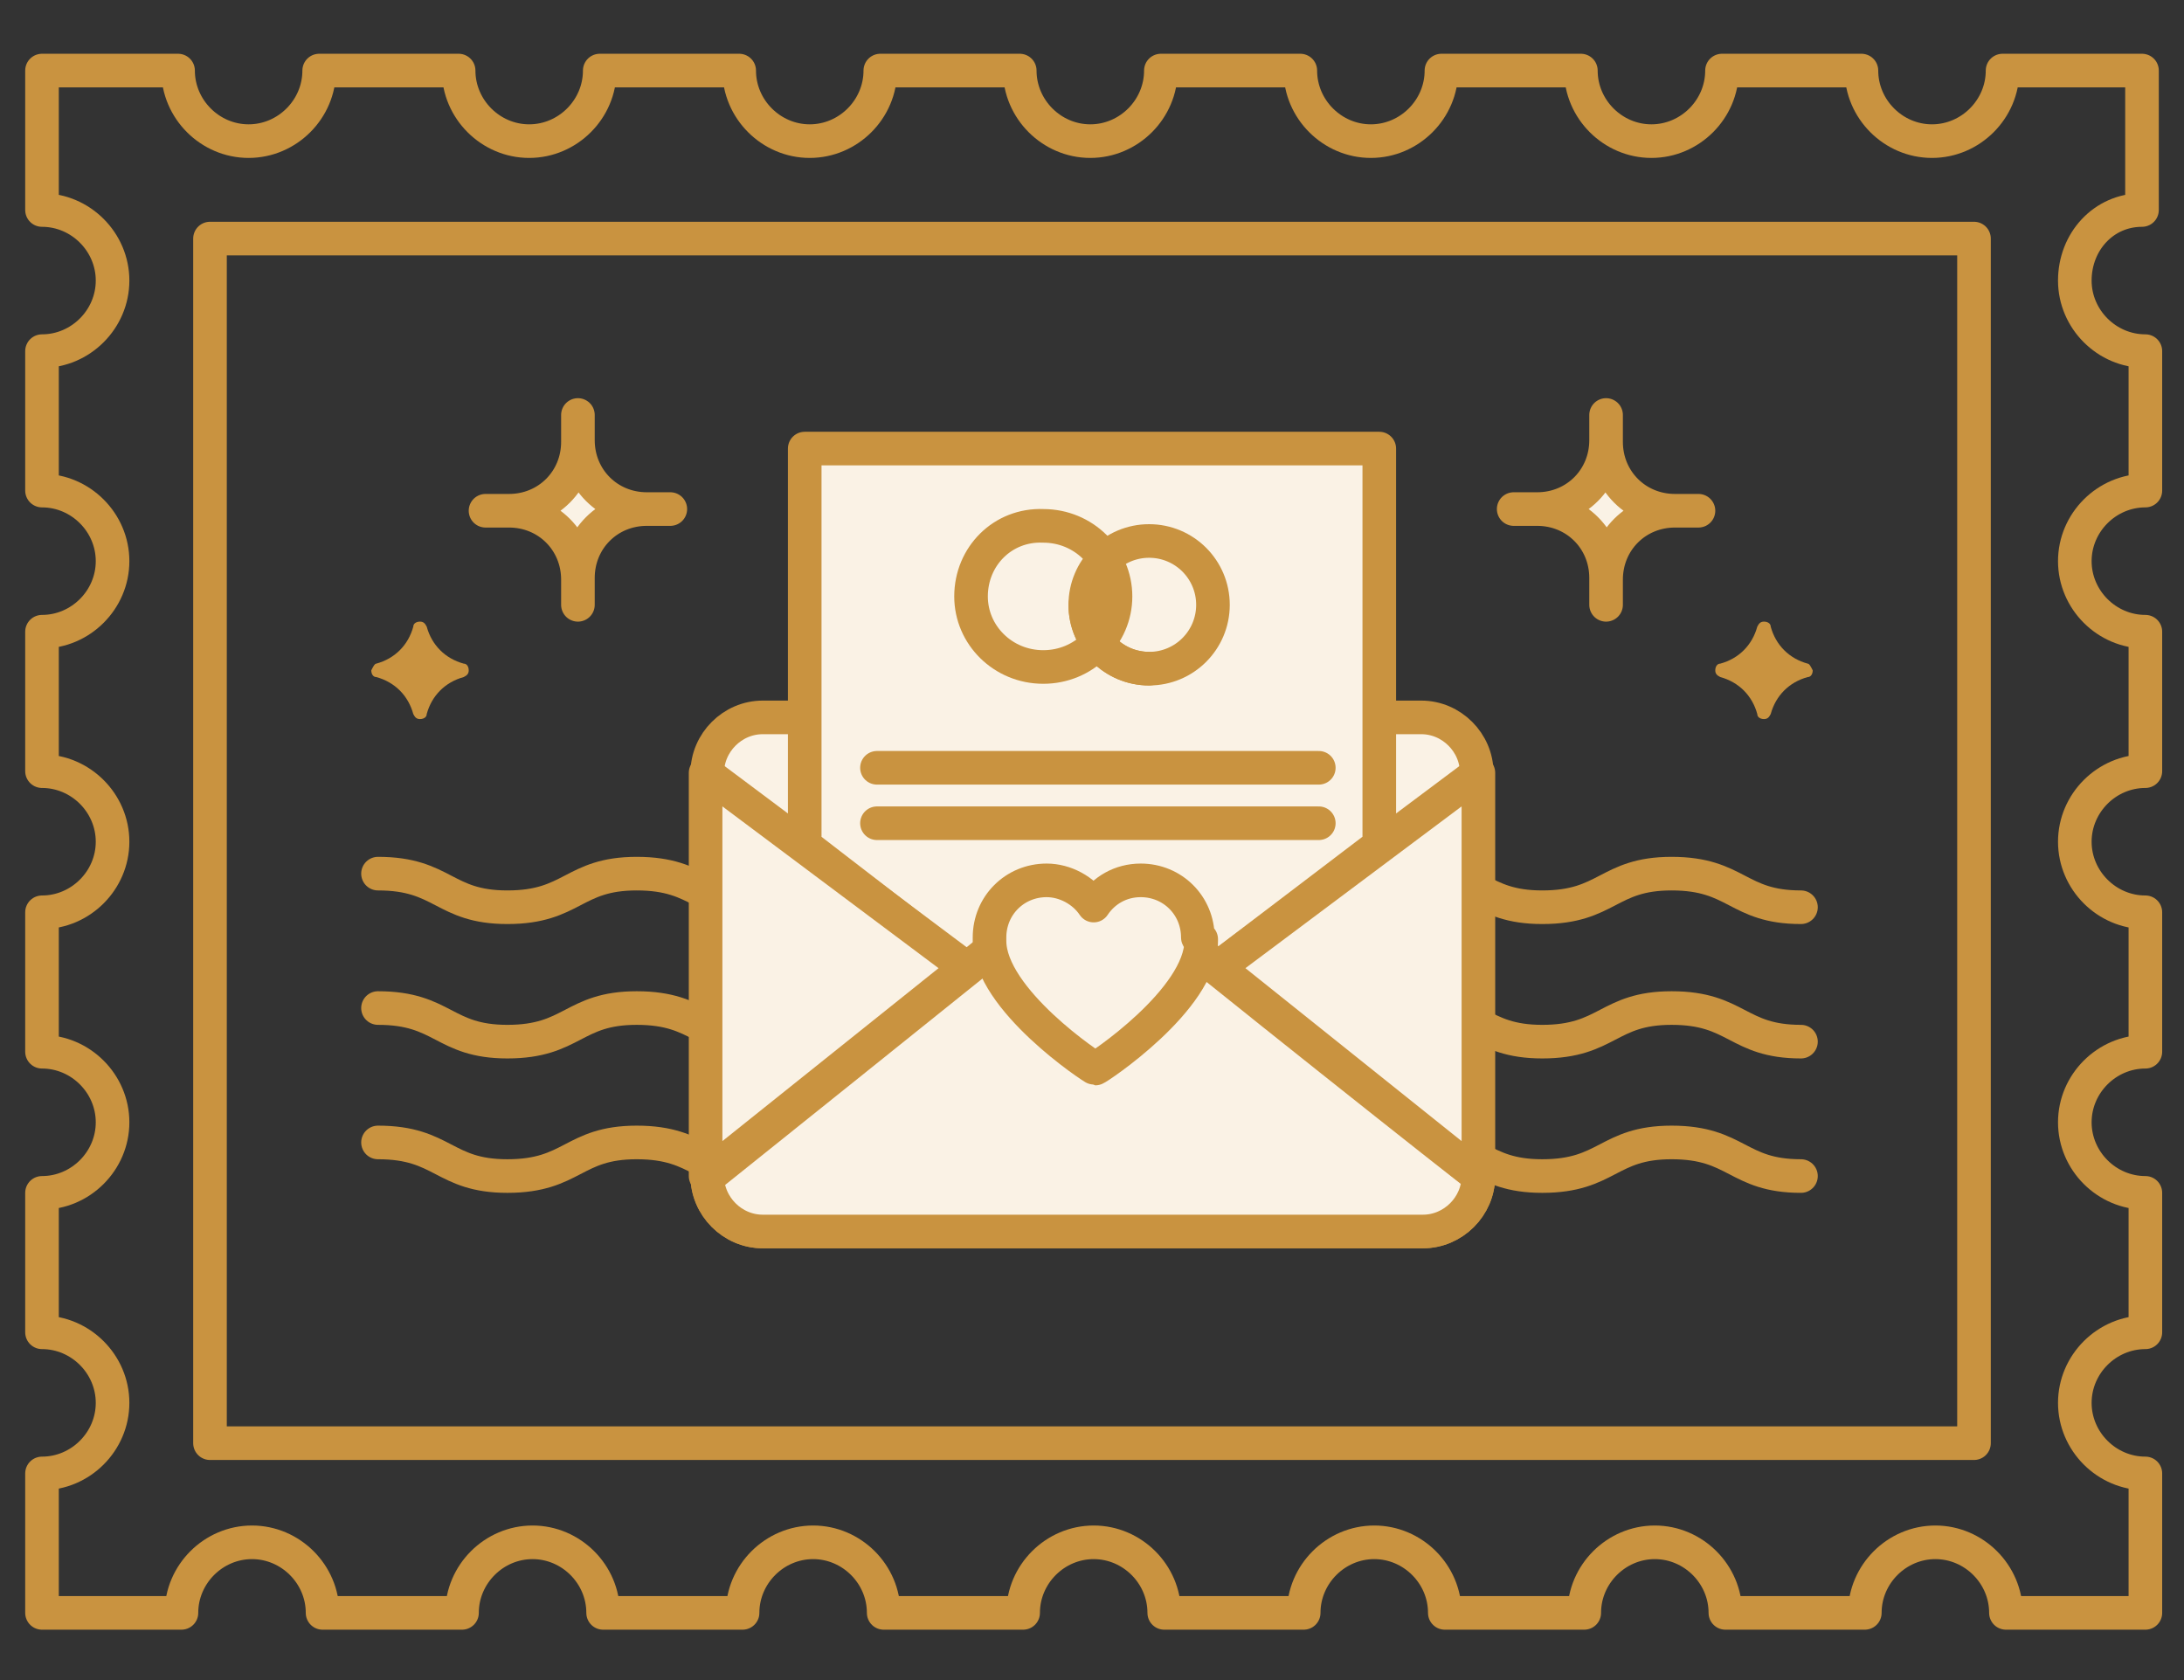<?xml version="1.0" encoding="utf-8"?>
<!-- Generator: Adobe Illustrator 22.0.0, SVG Export Plug-In . SVG Version: 6.00 Build 0)  -->
<svg version="1.1" id="Layer_1" xmlns="http://www.w3.org/2000/svg" xmlns:xlink="http://www.w3.org/1999/xlink" x="0px" y="0px"
	 viewBox="0 0 130 100" style="enable-background:new 0 0 130 100;" xml:space="preserve">
<rect x="0" y="0" width="130" height="100" fill="#333333" stroke="none"/>
<style type="text/css">
	.st0{fill:none;stroke:#C99340;stroke-width:2;stroke-linecap:round;stroke-linejoin:round;stroke-miterlimit:10;}
	.st1{fill:#FAF2E5;stroke:#C99340;stroke-width:2;stroke-linecap:round;stroke-linejoin:round;stroke-miterlimit:10;}
	.st2{fill:#C99340;}
</style>
<g>
	<path class="st0" d="M127.5,12.5V4.2h-8.3c0,2.3-1.9,4.2-4.2,4.2s-4.2-1.9-4.2-4.2h-8.3c0,2.3-1.9,4.2-4.2,4.2s-4.2-1.9-4.2-4.2
		h-8.3c0,2.3-1.9,4.2-4.2,4.2s-4.2-1.9-4.2-4.2h-8.3c0,2.3-1.9,4.2-4.2,4.2s-4.2-1.9-4.2-4.2h-8.3c0,2.3-1.9,4.2-4.2,4.2
		s-4.2-1.9-4.2-4.2h-8.3c0,2.3-1.9,4.2-4.2,4.2s-4.2-1.9-4.2-4.2h-8.3c0,2.3-1.9,4.2-4.2,4.2s-4.2-1.9-4.2-4.2H2.5v8.3
		c2.3,0,4.2,1.9,4.2,4.2s-1.9,4.2-4.2,4.2v8.3c2.3,0,4.2,1.9,4.2,4.2s-1.9,4.2-4.2,4.2v8.3c2.3,0,4.2,1.9,4.2,4.2s-1.9,4.2-4.2,4.2
		v8.3c2.3,0,4.2,1.9,4.2,4.2s-1.9,4.2-4.2,4.2v8.3c2.3,0,4.2,1.9,4.2,4.2s-1.9,4.2-4.2,4.2v8.3h8.3c0-2.3,1.9-4.2,4.2-4.2
		s4.2,1.9,4.2,4.2h8.3c0-2.3,1.9-4.2,4.2-4.2s4.2,1.9,4.2,4.2h8.3c0-2.3,1.9-4.2,4.2-4.2s4.2,1.9,4.2,4.2h8.3c0-2.3,1.9-4.2,4.2-4.2
		s4.2,1.9,4.2,4.2h8.3c0-2.3,1.9-4.2,4.2-4.2s4.2,1.9,4.2,4.2h8.3c0-2.3,1.9-4.2,4.2-4.2s4.2,1.9,4.2,4.2h8.3c0-2.3,1.9-4.2,4.2-4.2
		s4.2,1.9,4.2,4.2h8.3v-8.3c-2.3,0-4.2-1.9-4.2-4.2s1.9-4.2,4.2-4.2v-8.3c-2.3,0-4.2-1.9-4.2-4.2s1.9-4.2,4.2-4.2v-8.3
		c-2.3,0-4.2-1.9-4.2-4.2s1.9-4.2,4.2-4.2v-8.3c-2.3,0-4.2-1.9-4.2-4.2s1.9-4.2,4.2-4.2v-8.3c-2.3,0-4.2-1.9-4.2-4.2
		S125.2,12.5,127.5,12.5z"/>
	<rect x="12.5" y="14.2" class="st0" width="105" height="71.7"/>
	<g>
		<g>
			<g>
				<path class="st0" d="M22.5,52c3.9,0,3.9,2,7.7,2c3.9,0,3.9-2,7.7-2c3.9,0,3.9,2,7.7,2c3.9,0,3.9-2,7.7-2c3.9,0,3.9,2,7.7,2
					c3.9,0,3.9-2,7.7-2c3.9,0,3.9,2,7.7,2c3.9,0,3.9-2,7.7-2c3.9,0,3.9,2,7.7,2c3.9,0,3.9-2,7.7-2c3.9,0,3.9,2,7.7,2"/>
			</g>
			<g>
				<path class="st0" d="M22.5,60c3.9,0,3.9,2,7.7,2c3.9,0,3.9-2,7.7-2c3.9,0,3.9,2,7.7,2c3.9,0,3.9-2,7.7-2c3.9,0,3.9,2,7.7,2
					c3.9,0,3.9-2,7.7-2c3.9,0,3.9,2,7.7,2c3.9,0,3.9-2,7.7-2c3.9,0,3.9,2,7.7,2c3.9,0,3.9-2,7.7-2c3.9,0,3.9,2,7.7,2"/>
			</g>
			<g>
				<path class="st0" d="M22.5,68c3.9,0,3.9,2,7.7,2c3.9,0,3.9-2,7.7-2c3.9,0,3.9,2,7.7,2c3.9,0,3.9-2,7.7-2c3.9,0,3.9,2,7.7,2
					c3.9,0,3.9-2,7.7-2c3.9,0,3.9,2,7.7,2c3.9,0,3.9-2,7.7-2c3.9,0,3.9,2,7.7,2c3.9,0,3.9-2,7.7-2c3.9,0,3.9,2,7.7,2"/>
			</g>
		</g>
	</g>
	<g id="invitation_1_">
		<g>
			<path class="st1" d="M88,70c0,1.8-1.5,3.3-3.3,3.3H45.4c-1.8,0-3.3-1.5-3.3-3.3V46c0-1.8,1.5-3.3,3.3-3.3h39.2
				c1.8,0,3.3,1.5,3.3,3.3V70z"/>
			<path class="st1" d="M88,70c0,1.8-1.5,3.3-3.3,3.3H45.4c-1.8,0-3.3-1.5-3.3-3.3l0,0.1c0,0,16.1-12.9,19.2-15.4
				c3.2-2.5,5.3-1.8,7.5,0C70.9,56.5,87.9,70,88,70L88,70z"/>
			<polygon class="st1" points="72.5,57.6 71.3,56.6 59.1,56.4 57.5,57.7 47.9,50.3 47.9,26.7 82.1,26.7 82.1,50.3 			"/>
			<line class="st1" x1="52.2" y1="45.7" x2="78.5" y2="45.7"/>
			<line class="st1" x1="52.2" y1="49" x2="78.5" y2="49"/>
			<g>
				<path class="st0" d="M64.6,36c0,2.1,1.7,3.8,3.8,3.8c2.1,0,3.8-1.7,3.8-3.8c0-2.1-1.7-3.8-3.8-3.8C66.3,32.2,64.6,33.9,64.6,36z
					"/>
				<path class="st0" d="M57.8,35.5c0,2.3,1.9,4.2,4.3,4.2c2.4,0,4.3-1.9,4.3-4.2c0-2.3-1.9-4.2-4.3-4.2
					C59.7,31.2,57.8,33.1,57.8,35.5z"/>
				<path class="st0" d="M64.6,36c0,2.1,1.7,3.8,3.8,3.8"/>
			</g>
			<path class="st1" d="M71.3,55.8c0-1.9-1.5-3.4-3.4-3.4c-1.2,0-2.2,0.6-2.8,1.5c-0.6-0.9-1.7-1.5-2.8-1.5c-1.9,0-3.4,1.5-3.4,3.4
				c0,0,0,0.1,0,0.1c0,0,0,0.1,0,0.1c0,3.5,6.2,7.6,6.3,7.6c0.1,0,6.3-4.1,6.3-7.6c0,0,0-0.1,0-0.1C71.3,55.9,71.3,55.8,71.3,55.8z"
				/>
			<g>
				<polygon class="st1" points="88,70 88,46 72.5,57.6 				"/>
				<polygon class="st1" points="42,70 57.5,57.6 42,46 				"/>
			</g>
		</g>
	</g>
	<g>
		<g>
			<g>
				<path class="st2" d="M22.4,39.5c1.1-0.3,1.9-1.1,2.2-2.2c0-0.2,0.2-0.3,0.4-0.3c0.2,0,0.3,0.1,0.4,0.3c0.3,1.1,1.1,1.9,2.2,2.2
					c0.2,0,0.3,0.2,0.3,0.4c0,0.2-0.1,0.3-0.3,0.4c-1.1,0.3-1.9,1.1-2.2,2.2c0,0.2-0.2,0.3-0.4,0.3c-0.2,0-0.3-0.1-0.4-0.3
					c-0.3-1.1-1.1-1.9-2.2-2.2c-0.2,0-0.3-0.2-0.3-0.4C22.2,39.7,22.3,39.5,22.4,39.5z"/>
				<g>
					<path class="st1" d="M34.4,24.7v1.6c0,2.3-1.8,4.1-4.1,4.1h-1.4l0,0h1.4c2.3,0,4.1,1.8,4.1,4.1V36v-1.6c0-2.3,1.8-4.1,4.1-4.1
						h1.4l0,0h-1.4c-2.3,0-4.1-1.8-4.1-4.1V24.7z"/>
				</g>
			</g>
		</g>
		<g>
			<g>
				<path class="st2" d="M107.6,39.5c-1.1-0.3-1.9-1.1-2.2-2.2c0-0.2-0.2-0.3-0.4-0.3s-0.3,0.1-0.4,0.3c-0.3,1.1-1.1,1.9-2.2,2.2
					c-0.2,0-0.3,0.2-0.3,0.4c0,0.2,0.1,0.3,0.3,0.4c1.1,0.3,1.9,1.1,2.2,2.2c0,0.2,0.2,0.3,0.4,0.3c0.2,0,0.3-0.1,0.4-0.3
					c0.3-1.1,1.1-1.9,2.2-2.2c0.2,0,0.3-0.2,0.3-0.4C107.8,39.7,107.7,39.5,107.6,39.5z"/>
				<g>
					<path class="st1" d="M95.6,24.7v1.6c0,2.3,1.8,4.1,4.1,4.1h1.4l0,0h-1.4c-2.3,0-4.1,1.8-4.1,4.1V36v-1.6c0-2.3-1.8-4.1-4.1-4.1
						h-1.4l0,0h1.4c2.3,0,4.1-1.8,4.1-4.1V24.7z"/>
				</g>
			</g>
		</g>
	</g>
</g>
</svg>
